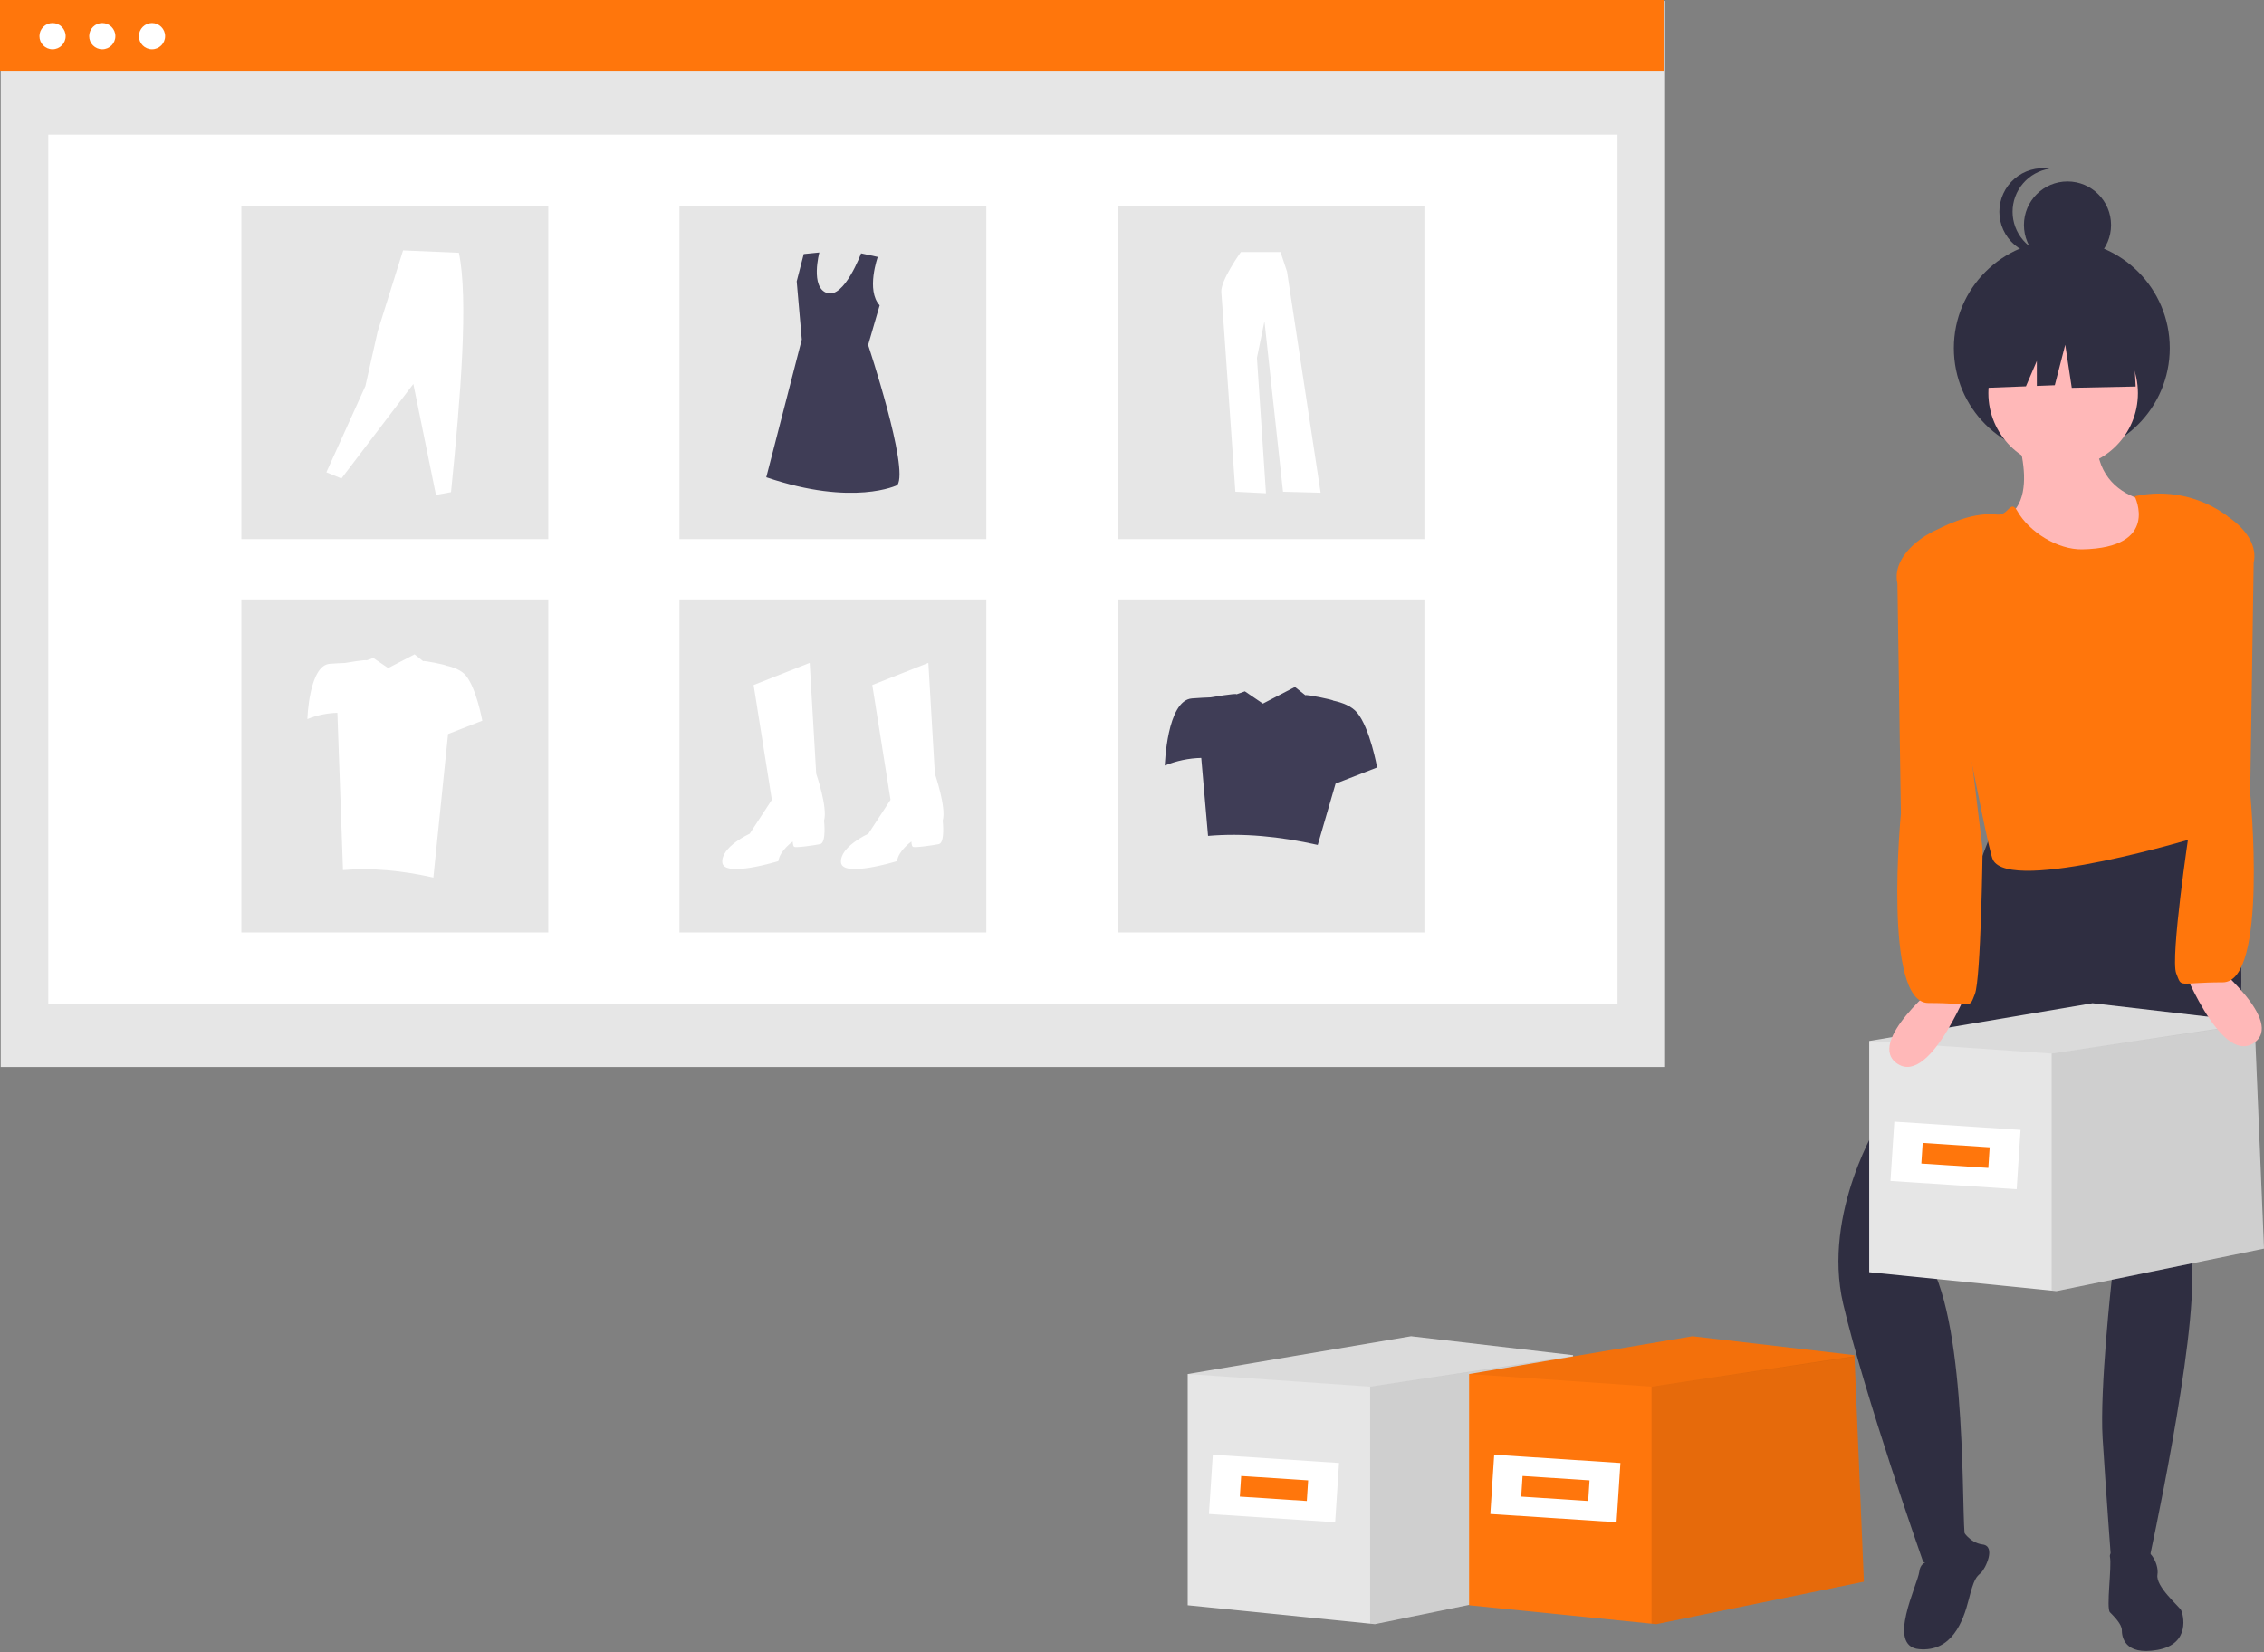 <?xml version="1.0" encoding="UTF-8"?> <svg xmlns="http://www.w3.org/2000/svg" width="877" height="640" viewBox="0 0 877 640" fill="none"><rect x="0" y="0" width="877" height="640" fill="#808080" stroke="none"/> <g clip-path="url(#clip0)"> <path d="M645 0.365H0.275V413.276H645V0.365Z" fill="#E6E6E6"></path> <path d="M626.564 52.155H18.711V388.848H626.564V52.155Z" fill="white"></path> <path d="M644.725 0H0V27.39H644.725V0Z" fill="#FF760C"></path> <path d="M20.354 19.08C23.158 19.08 25.431 16.807 25.431 14.003C25.431 11.2 23.158 8.927 20.354 8.927C17.551 8.927 15.278 11.2 15.278 14.003C15.278 16.807 17.551 19.08 20.354 19.08Z" fill="white"></path> <path d="M39.624 19.08C42.427 19.08 44.7 16.807 44.7 14.003C44.7 11.2 42.427 8.927 39.624 8.927C36.82 8.927 34.547 11.2 34.547 14.003C34.547 16.807 36.82 19.08 39.624 19.08Z" fill="white"></path> <path d="M58.893 19.08C61.697 19.08 63.97 16.807 63.97 14.003C63.97 11.2 61.697 8.927 58.893 8.927C56.089 8.927 53.816 11.2 53.816 14.003C53.816 16.807 56.089 19.08 58.893 19.08Z" fill="white"></path> <path d="M212.388 79.848H93.501V208.829H212.388V79.848Z" fill="#E6E6E6"></path> <path d="M382.08 79.848H263.193V208.829H382.08V79.848Z" fill="#E6E6E6"></path> <path d="M551.772 79.848H432.885V208.829H551.772V79.848Z" fill="#E6E6E6"></path> <path d="M212.388 232.176H93.501V361.158H212.388V232.176Z" fill="#E6E6E6"></path> <path d="M382.08 232.176H263.193V361.158H382.08V232.176Z" fill="#E6E6E6"></path> <path d="M551.772 232.176H432.885V361.158H551.772V232.176Z" fill="#E6E6E6"></path> <path d="M291.928 265.325L313.65 256.737L316.175 299.676C316.175 299.676 320.722 312.81 319.207 317.862C319.207 317.862 320.217 326.45 317.691 326.955C315.165 327.46 308.093 328.47 307.588 327.965C307.083 327.46 307.083 325.945 307.083 325.945C307.083 325.945 302.031 329.481 301.526 333.522C301.526 333.522 280.309 340.089 279.804 334.027C279.299 327.965 290.412 322.914 290.412 322.914L299 309.779L291.928 265.325Z" fill="white"></path> <path d="M337.897 265.325L359.619 256.737L362.145 299.676C362.145 299.676 366.692 312.81 365.176 317.862C365.176 317.862 366.187 326.45 363.661 326.955C361.135 327.46 354.063 328.47 353.557 327.965C353.052 327.46 353.052 325.945 353.052 325.945C353.052 325.945 348.001 329.481 347.496 333.522C347.496 333.522 326.279 340.089 325.774 334.027C325.268 327.965 336.382 322.914 336.382 322.914L344.97 309.779L337.897 265.325Z" fill="white"></path> <path d="M340.022 99.51C340.022 99.51 335.397 112.434 340.756 118.262L336.289 133.614C336.289 133.614 352.162 181.236 347.627 187.888C347.627 187.888 330.695 196.354 296.831 184.864L310.588 131.498L308.623 108.972L311.344 98.389L317.391 97.784C317.391 97.784 313.763 111.391 320.415 113.507C327.067 115.624 333.556 98.124 333.556 98.124L340.022 99.51Z" fill="#3F3D56"></path> <path d="M126.422 182.941L132.258 185.329L160.116 148.716L168.871 191.696L174.708 190.635C178.452 153.58 181.505 115.785 177.759 97.909L156.136 96.981L146.32 128.287L141.544 149.512L126.422 182.941Z" fill="white"></path> <path d="M480.678 97.612C480.678 97.612 472.712 108.687 473.101 113.155C473.489 117.624 478.541 190.482 478.541 190.482L490.392 191.065L486.895 138.607L489.809 124.424L496.998 190.482L511.57 190.87L498.552 105.19L496.027 97.612L480.678 97.612Z" fill="white"></path> <path d="M525.7 276.018C523.585 273.48 519.949 272.107 516.458 271.366C516.562 271.048 505.839 268.834 505.66 269.29L501.619 266.071L489.204 272.518L482.227 267.769L478.985 268.919C479.117 268.347 468.924 270.112 468.924 270.112C466.977 270.182 464.49 270.304 461.706 270.518C451.957 271.268 451.207 296.516 451.207 296.516C455.693 294.681 460.476 293.679 465.321 293.561L467.956 323.763C481.508 322.601 495.722 323.953 510.451 327.263L517.36 303.522L533.449 297.266C533.449 297.266 530.7 282.017 525.7 276.018Z" fill="#3F3D56"></path> <path d="M180.441 261.638C178.698 259.547 175.703 258.416 172.826 257.805C172.912 257.544 164.077 255.719 163.929 256.095L160.599 253.443L150.369 258.755L144.62 254.841L141.95 255.789C142.059 255.318 133.66 256.773 133.66 256.773C132.056 256.83 130.006 256.931 127.713 257.107C119.68 257.725 119.062 278.528 119.062 278.528C122.758 277.016 126.699 276.191 130.691 276.093L132.862 337.007C144.029 336.05 155.741 337.164 167.877 339.891L173.569 284.301L186.826 279.146C186.826 279.146 184.56 266.582 180.441 261.638Z" fill="white"></path> <path d="M613 612.618L532.578 629.079L530.745 628.892L460.071 621.759V532.196L546.587 517.569L609.346 524.888L609.369 525.285V525.472L613 612.618Z" fill="#E6E6E6"></path> <path opacity="0.1" d="M613 612.618L532.578 629.079L530.745 628.892V537.076L609.369 525.285L613 612.618Z" fill="black"></path> <path opacity="0.05" d="M609.369 525.472L609.346 525.495L530.745 537.076L460.071 532.196L546.587 517.569L609.346 524.888L609.369 525.285V525.472Z" fill="black"></path> <path d="M518.697 566.645L469.801 563.453L468.303 586.405L517.199 589.596L518.697 566.645Z" fill="white"></path> <path d="M506.733 573.38L480.788 571.686L480.267 579.669L506.212 581.363L506.733 573.38Z" fill="#FF760C"></path> <path d="M722 612.618L641.578 629.079L639.745 628.892L569.071 621.759V532.196L655.587 517.569L718.346 524.888L718.369 525.285V525.472L722 612.618Z" fill="#FF760C"></path> <path opacity="0.1" d="M722 612.618L641.578 629.079L639.745 628.892V537.076L718.369 525.285L722 612.618Z" fill="black"></path> <path opacity="0.05" d="M718.369 525.472L718.346 525.495L639.745 537.076L569.071 532.196L655.587 517.569L718.346 524.888L718.369 525.285V525.472Z" fill="black"></path> <path d="M627.697 566.645L578.801 563.453L577.303 586.405L626.199 589.596L627.697 566.645Z" fill="white"></path> <path d="M615.733 573.38L589.788 571.686L589.267 579.669L615.212 581.363L615.733 573.38Z" fill="#FF760C"></path> <path d="M780.195 165.621C780.195 165.621 794.384 202.277 768.37 202.277C742.356 202.277 808.574 238.934 834.588 217.65C860.602 196.365 845.23 195.183 845.23 195.183C845.23 195.183 810.939 198.73 812.121 167.986L780.195 165.621Z" fill="#FFB8B8"></path> <path d="M798.679 176.655C821.776 176.655 840.499 157.931 840.499 134.835C840.499 111.739 821.776 93.016 798.679 93.016C775.583 93.016 756.86 111.739 756.86 134.835C756.86 157.931 775.583 176.655 798.679 176.655Z" fill="#2F2E41"></path> <path d="M773.1 318.159L728.166 434.04C728.166 434.04 705.7 469.514 713.977 504.988C722.254 540.462 745 605.025 745 605.025C745 605.025 762.183 609.397 761 594.025C759.818 578.653 761.737 504.126 744 484.025L815.669 402.114L818.034 495.528C818.034 495.528 813.304 538.097 814.486 557.017C815.669 575.936 818.034 607.863 818.034 607.863L832.223 605.498C832.223 605.498 851.365 518.404 849 490.025C849 490.025 892.934 352.134 848 319.025L773.1 318.159Z" fill="#2F2E41"></path> <path d="M749.94 604.832C749.94 604.832 744.154 603.359 743.488 608.665C742.821 613.971 730.652 637.569 743.357 638.75C756.062 639.931 760.457 628.045 762.585 619.688C764.713 611.332 765.519 610.852 767.296 609.251C769.073 607.65 773.302 598.878 767.995 598.212C762.689 597.545 759.969 592.327 759.969 592.327C759.969 592.327 758.296 606.96 749.94 604.832Z" fill="#2F2E41"></path> <path d="M827.297 600.729C827.297 600.729 816.567 599.196 817.333 603.028C818.1 606.86 815.801 622.954 817.333 624.487C818.866 626.02 821.932 629.086 821.932 631.385C821.932 633.684 822.698 641.348 835.727 639.049C848.756 636.75 845.69 625.254 844.924 623.721C844.158 622.188 834.961 614.524 835.727 609.925C836.494 605.327 831.895 597.663 827.297 600.729Z" fill="#2F2E41"></path> <path d="M799.196 181.242C815.193 181.242 828.162 168.274 828.162 152.276C828.162 136.279 815.193 123.31 799.196 123.31C783.198 123.31 770.229 136.279 770.229 152.276C770.229 168.274 783.198 181.242 799.196 181.242Z" fill="#FFB8B8"></path> <path d="M826.902 192.227C826.902 192.227 837.005 212.215 806.553 212.782C797.191 212.956 786.057 206.134 781.461 197.976C778.754 193.17 778.07 199.808 773.691 199.321C765.4 198.4 756.542 201.84 748.616 206.055C747.592 206.598 746.789 207.48 746.343 208.55C745.898 209.62 745.838 210.811 746.173 211.921C752.184 231.864 769.35 327.801 772 333.025C778.767 346.363 852 324.025 852 324.025C853.004 287.731 839.83 236.954 863 200.025C857.903 196.195 852.037 193.515 845.806 192.168C839.574 190.822 833.125 190.842 826.902 192.227V192.227Z" fill="#FF760C"></path> <path d="M826.283 130.002L805.06 118.886L775.753 123.433L769.69 150.214L784.784 149.633L789 139.794V149.471L795.965 149.203L800.007 133.539L802.534 150.214L827.292 149.708L826.283 130.002Z" fill="#2F2E41"></path> <path d="M800.88 104.021C810.2 104.021 817.755 96.466 817.755 87.146C817.755 77.827 810.2 70.272 800.88 70.272C791.561 70.272 784.006 77.827 784.006 87.146C784.006 96.466 791.561 104.021 800.88 104.021Z" fill="#2F2E41"></path> <path d="M779.604 82.01C779.604 77.98 781.047 74.082 783.671 71.023C786.295 67.964 789.927 65.944 793.911 65.33C791.507 64.962 789.052 65.118 786.714 65.787C784.376 66.457 782.21 67.623 780.365 69.208C778.52 70.792 777.039 72.756 776.024 74.966C775.009 77.175 774.483 79.579 774.483 82.01C774.483 84.442 775.009 86.845 776.024 89.055C777.039 91.265 778.52 93.229 780.365 94.813C782.21 96.397 784.376 97.564 786.714 98.233C789.052 98.903 791.507 99.059 793.911 98.691C789.927 98.077 786.295 96.057 783.671 92.998C781.047 89.939 779.604 86.041 779.604 82.01V82.01Z" fill="#2F2E41"></path> <path d="M877 483.618L796.578 500.079L794.745 499.892L724.071 492.759V403.196L810.587 388.569L873.346 395.888L873.369 396.285V396.472L877 483.618Z" fill="#E6E6E6"></path> <path opacity="0.1" d="M877 483.618L796.578 500.079L794.745 499.892V408.076L873.369 396.285L877 483.618Z" fill="black"></path> <path opacity="0.05" d="M873.369 396.472L873.346 396.495L794.745 408.076L724.071 403.196L810.587 388.569L873.346 395.888L873.369 396.285V396.472Z" fill="black"></path> <path d="M782.697 437.645L733.801 434.453L732.303 457.405L781.199 460.596L782.697 437.645Z" fill="white"></path> <path d="M770.733 444.38L744.788 442.686L744.267 450.669L770.212 452.363L770.733 444.38Z" fill="#FF760C"></path> <path d="M751.721 380.194C751.721 380.194 722.159 403.844 735.166 412.121C748.174 420.398 763.546 380.194 763.546 380.194H751.721Z" fill="#FFB8B8"></path> <path d="M753 205.025C751.469 203.299 732.133 213.16 735 226.025L736.349 315.159C736.349 315.159 729.254 388.472 746.991 388.472C764.728 388.472 762.635 390.937 765 385.025C767.365 379.112 768 329.025 768 329.025L753 205.025Z" fill="#FF760C"></path> <path d="M844.454 372.194C844.454 372.194 859.827 412.398 872.834 404.121C885.841 395.844 856.279 372.194 856.279 372.194H844.454Z" fill="#FFB8B8"></path> <path d="M848 322.025C848 322.025 840.635 371.112 843 377.025C845.365 382.937 843.272 380.472 861.009 380.472C878.746 380.472 871.651 307.159 871.651 307.159L873 218.025C875.867 205.16 856.531 195.299 855 197.025L838 255.025L848 322.025Z" fill="#FF760C"></path> </g> <defs> <clipPath id="clip0"> <rect width="877" height="639.474" fill="white"></rect> </clipPath> </defs> </svg> 